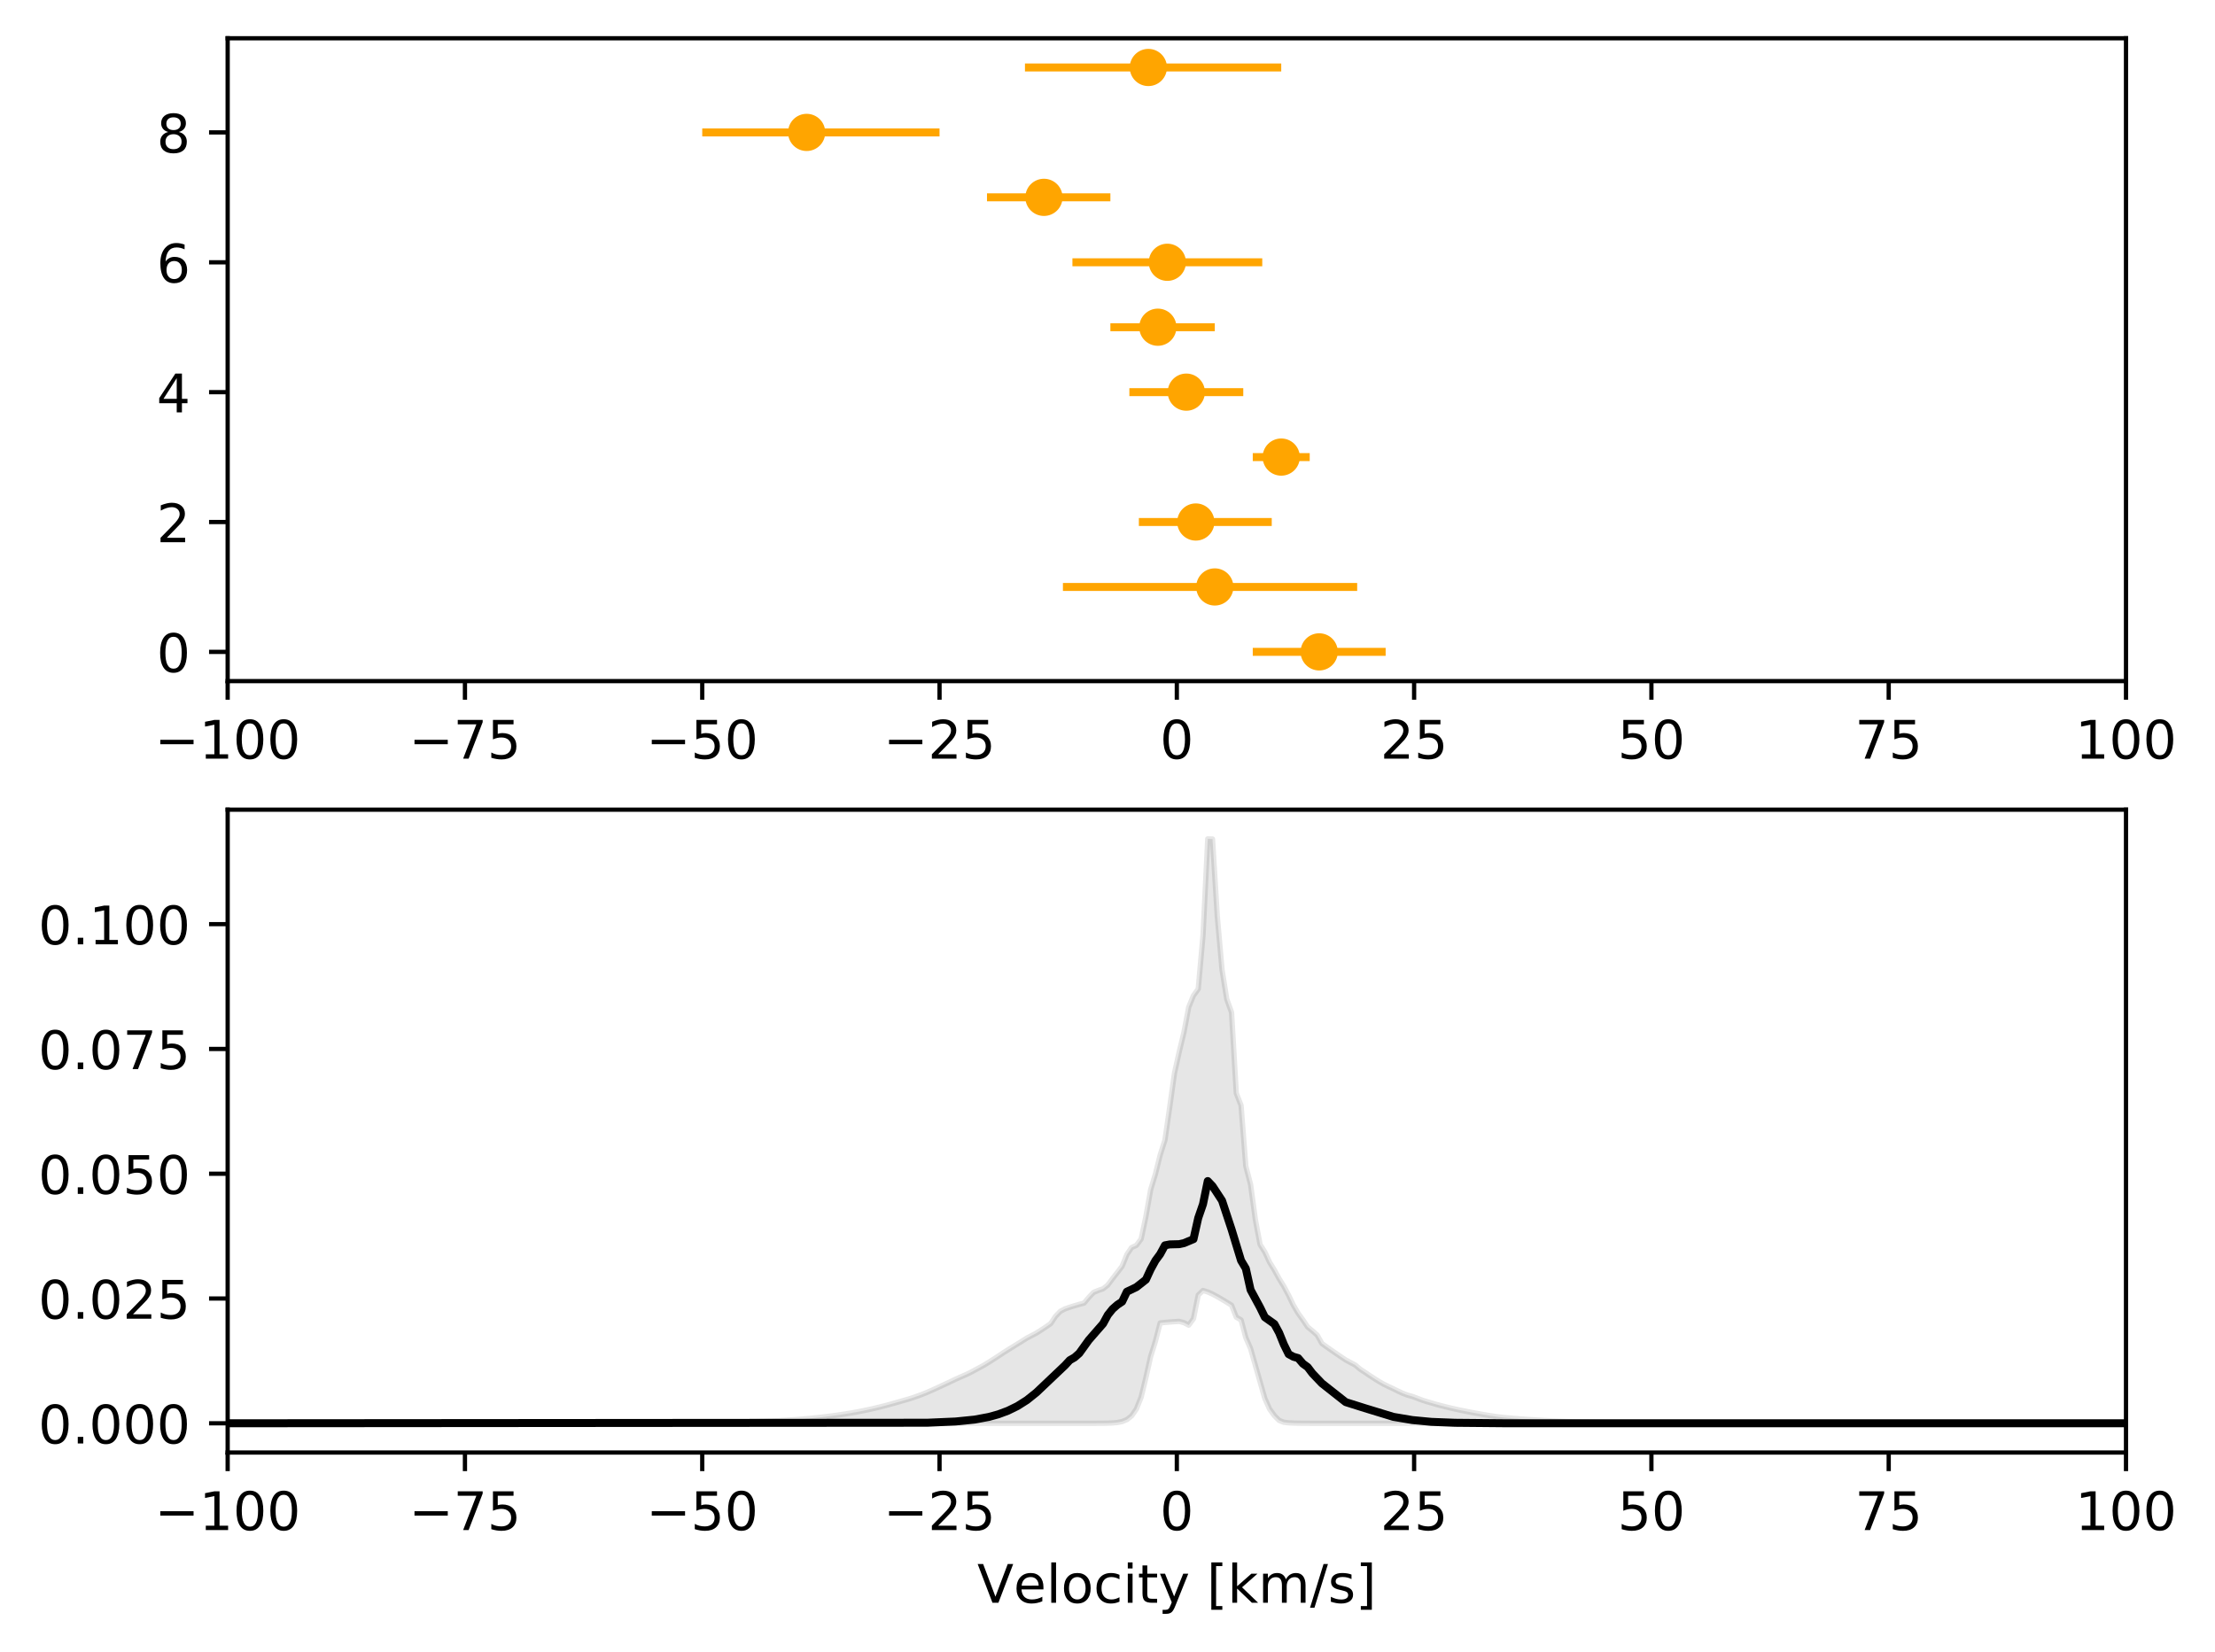 <?xml version="1.0" encoding="utf-8" standalone="no"?>
<!DOCTYPE svg PUBLIC "-//W3C//DTD SVG 1.1//EN"
  "http://www.w3.org/Graphics/SVG/1.1/DTD/svg11.dtd">
<!-- Created with matplotlib (https://matplotlib.org/) -->
<svg height="310.868pt" version="1.1" viewBox="0 0 416.692 310.868" width="416.692pt" xmlns="http://www.w3.org/2000/svg" xmlns:xlink="http://www.w3.org/1999/xlink">
 <defs>
  <style type="text/css">
*{stroke-linecap:butt;stroke-linejoin:round;}
  </style>
 </defs>
 <g id="figure_1">
  <g id="patch_1">
   <path d="M 0 310.868 
L 416.692 310.868 
L 416.692 0 
L 0 0 
z
" style="fill:#ffffff;"/>
  </g>
  <g id="axes_1">
   <g id="patch_2">
    <path d="M 42.828 128.16 
L 399.948 128.16 
L 399.948 7.2 
L 42.828 7.2 
z
" style="fill:#ffffff;"/>
   </g>
   <g id="matplotlib.axis_1">
    <g id="xtick_1">
     <g id="line2d_1">
      <defs>
       <path d="M 0 0 
L 0 3.5 
" id="m88f01e26ae" style="stroke:#000000;stroke-width:0.8;"/>
      </defs>
      <g>
       <use style="stroke:#000000;stroke-width:0.8;" x="42.828" xlink:href="#m88f01e26ae" y="128.16"/>
      </g>
     </g>
     <g id="text_1">
      <!-- −100 -->
      <defs>
       <path d="M 10.594 35.5 
L 73.188 35.5 
L 73.188 27.203 
L 10.594 27.203 
z
" id="DejaVuSans-8722"/>
       <path d="M 12.406 8.297 
L 28.516 8.297 
L 28.516 63.922 
L 10.984 60.406 
L 10.984 69.391 
L 28.422 72.906 
L 38.281 72.906 
L 38.281 8.297 
L 54.391 8.297 
L 54.391 0 
L 12.406 0 
z
" id="DejaVuSans-49"/>
       <path d="M 31.781 66.406 
Q 24.172 66.406 20.328 58.906 
Q 16.5 51.422 16.5 36.375 
Q 16.5 21.391 20.328 13.891 
Q 24.172 6.391 31.781 6.391 
Q 39.453 6.391 43.281 13.891 
Q 47.125 21.391 47.125 36.375 
Q 47.125 51.422 43.281 58.906 
Q 39.453 66.406 31.781 66.406 
z
M 31.781 74.219 
Q 44.047 74.219 50.516 64.516 
Q 56.984 54.828 56.984 36.375 
Q 56.984 17.969 50.516 8.266 
Q 44.047 -1.422 31.781 -1.422 
Q 19.531 -1.422 13.062 8.266 
Q 6.594 17.969 6.594 36.375 
Q 6.594 54.828 13.062 64.516 
Q 19.531 74.219 31.781 74.219 
z
" id="DejaVuSans-48"/>
      </defs>
      <g transform="translate(29.095 142.758)scale(0.1 -0.1)">
       <use xlink:href="#DejaVuSans-8722"/>
       <use x="83.789" xlink:href="#DejaVuSans-49"/>
       <use x="147.412" xlink:href="#DejaVuSans-48"/>
       <use x="211.035" xlink:href="#DejaVuSans-48"/>
      </g>
     </g>
    </g>
    <g id="xtick_2">
     <g id="line2d_2">
      <g>
       <use style="stroke:#000000;stroke-width:0.8;" x="87.468" xlink:href="#m88f01e26ae" y="128.16"/>
      </g>
     </g>
     <g id="text_2">
      <!-- −75 -->
      <defs>
       <path d="M 8.203 72.906 
L 55.078 72.906 
L 55.078 68.703 
L 28.609 0 
L 18.312 0 
L 43.219 64.594 
L 8.203 64.594 
z
" id="DejaVuSans-55"/>
       <path d="M 10.797 72.906 
L 49.516 72.906 
L 49.516 64.594 
L 19.828 64.594 
L 19.828 46.734 
Q 21.969 47.469 24.109 47.828 
Q 26.266 48.188 28.422 48.188 
Q 40.625 48.188 47.75 41.5 
Q 54.891 34.812 54.891 23.391 
Q 54.891 11.625 47.562 5.094 
Q 40.234 -1.422 26.906 -1.422 
Q 22.312 -1.422 17.547 -0.641 
Q 12.797 0.141 7.719 1.703 
L 7.719 11.625 
Q 12.109 9.234 16.797 8.062 
Q 21.484 6.891 26.703 6.891 
Q 35.156 6.891 40.078 11.328 
Q 45.016 15.766 45.016 23.391 
Q 45.016 31 40.078 35.438 
Q 35.156 39.891 26.703 39.891 
Q 22.75 39.891 18.812 39.016 
Q 14.891 38.141 10.797 36.281 
z
" id="DejaVuSans-53"/>
      </defs>
      <g transform="translate(76.916 142.758)scale(0.1 -0.1)">
       <use xlink:href="#DejaVuSans-8722"/>
       <use x="83.789" xlink:href="#DejaVuSans-55"/>
       <use x="147.412" xlink:href="#DejaVuSans-53"/>
      </g>
     </g>
    </g>
    <g id="xtick_3">
     <g id="line2d_3">
      <g>
       <use style="stroke:#000000;stroke-width:0.8;" x="132.108" xlink:href="#m88f01e26ae" y="128.16"/>
      </g>
     </g>
     <g id="text_3">
      <!-- −50 -->
      <g transform="translate(121.556 142.758)scale(0.1 -0.1)">
       <use xlink:href="#DejaVuSans-8722"/>
       <use x="83.789" xlink:href="#DejaVuSans-53"/>
       <use x="147.412" xlink:href="#DejaVuSans-48"/>
      </g>
     </g>
    </g>
    <g id="xtick_4">
     <g id="line2d_4">
      <g>
       <use style="stroke:#000000;stroke-width:0.8;" x="176.748" xlink:href="#m88f01e26ae" y="128.16"/>
      </g>
     </g>
     <g id="text_4">
      <!-- −25 -->
      <defs>
       <path d="M 19.188 8.297 
L 53.609 8.297 
L 53.609 0 
L 7.328 0 
L 7.328 8.297 
Q 12.938 14.109 22.625 23.891 
Q 32.328 33.688 34.812 36.531 
Q 39.547 41.844 41.422 45.531 
Q 43.312 49.219 43.312 52.781 
Q 43.312 58.594 39.234 62.25 
Q 35.156 65.922 28.609 65.922 
Q 23.969 65.922 18.812 64.312 
Q 13.672 62.703 7.812 59.422 
L 7.812 69.391 
Q 13.766 71.781 18.938 73 
Q 24.125 74.219 28.422 74.219 
Q 39.75 74.219 46.484 68.547 
Q 53.219 62.891 53.219 53.422 
Q 53.219 48.922 51.531 44.891 
Q 49.859 40.875 45.406 35.406 
Q 44.188 33.984 37.641 27.219 
Q 31.109 20.453 19.188 8.297 
z
" id="DejaVuSans-50"/>
      </defs>
      <g transform="translate(166.196 142.758)scale(0.1 -0.1)">
       <use xlink:href="#DejaVuSans-8722"/>
       <use x="83.789" xlink:href="#DejaVuSans-50"/>
       <use x="147.412" xlink:href="#DejaVuSans-53"/>
      </g>
     </g>
    </g>
    <g id="xtick_5">
     <g id="line2d_5">
      <g>
       <use style="stroke:#000000;stroke-width:0.8;" x="221.388" xlink:href="#m88f01e26ae" y="128.16"/>
      </g>
     </g>
     <g id="text_5">
      <!-- 0 -->
      <g transform="translate(218.207 142.758)scale(0.1 -0.1)">
       <use xlink:href="#DejaVuSans-48"/>
      </g>
     </g>
    </g>
    <g id="xtick_6">
     <g id="line2d_6">
      <g>
       <use style="stroke:#000000;stroke-width:0.8;" x="266.028" xlink:href="#m88f01e26ae" y="128.16"/>
      </g>
     </g>
     <g id="text_6">
      <!-- 25 -->
      <g transform="translate(259.666 142.758)scale(0.1 -0.1)">
       <use xlink:href="#DejaVuSans-50"/>
       <use x="63.623" xlink:href="#DejaVuSans-53"/>
      </g>
     </g>
    </g>
    <g id="xtick_7">
     <g id="line2d_7">
      <g>
       <use style="stroke:#000000;stroke-width:0.8;" x="310.668" xlink:href="#m88f01e26ae" y="128.16"/>
      </g>
     </g>
     <g id="text_7">
      <!-- 50 -->
      <g transform="translate(304.306 142.758)scale(0.1 -0.1)">
       <use xlink:href="#DejaVuSans-53"/>
       <use x="63.623" xlink:href="#DejaVuSans-48"/>
      </g>
     </g>
    </g>
    <g id="xtick_8">
     <g id="line2d_8">
      <g>
       <use style="stroke:#000000;stroke-width:0.8;" x="355.308" xlink:href="#m88f01e26ae" y="128.16"/>
      </g>
     </g>
     <g id="text_8">
      <!-- 75 -->
      <g transform="translate(348.946 142.758)scale(0.1 -0.1)">
       <use xlink:href="#DejaVuSans-55"/>
       <use x="63.623" xlink:href="#DejaVuSans-53"/>
      </g>
     </g>
    </g>
    <g id="xtick_9">
     <g id="line2d_9">
      <g>
       <use style="stroke:#000000;stroke-width:0.8;" x="399.948" xlink:href="#m88f01e26ae" y="128.16"/>
      </g>
     </g>
     <g id="text_9">
      <!-- 100 -->
      <g transform="translate(390.404 142.758)scale(0.1 -0.1)">
       <use xlink:href="#DejaVuSans-49"/>
       <use x="63.623" xlink:href="#DejaVuSans-48"/>
       <use x="127.246" xlink:href="#DejaVuSans-48"/>
      </g>
     </g>
    </g>
   </g>
   <g id="matplotlib.axis_2">
    <g id="ytick_1">
     <g id="line2d_10">
      <defs>
       <path d="M 0 0 
L -3.5 0 
" id="m77eccd08ba" style="stroke:#000000;stroke-width:0.8;"/>
      </defs>
      <g>
       <use style="stroke:#000000;stroke-width:0.8;" x="42.828" xlink:href="#m77eccd08ba" y="122.662"/>
      </g>
     </g>
     <g id="text_10">
      <!-- 0 -->
      <g transform="translate(29.466 126.461)scale(0.1 -0.1)">
       <use xlink:href="#DejaVuSans-48"/>
      </g>
     </g>
    </g>
    <g id="ytick_2">
     <g id="line2d_11">
      <g>
       <use style="stroke:#000000;stroke-width:0.8;" x="42.828" xlink:href="#m77eccd08ba" y="98.225"/>
      </g>
     </g>
     <g id="text_11">
      <!-- 2 -->
      <g transform="translate(29.466 102.025)scale(0.1 -0.1)">
       <use xlink:href="#DejaVuSans-50"/>
      </g>
     </g>
    </g>
    <g id="ytick_3">
     <g id="line2d_12">
      <g>
       <use style="stroke:#000000;stroke-width:0.8;" x="42.828" xlink:href="#m77eccd08ba" y="73.789"/>
      </g>
     </g>
     <g id="text_12">
      <!-- 4 -->
      <defs>
       <path d="M 37.797 64.312 
L 12.891 25.391 
L 37.797 25.391 
z
M 35.203 72.906 
L 47.609 72.906 
L 47.609 25.391 
L 58.016 25.391 
L 58.016 17.188 
L 47.609 17.188 
L 47.609 0 
L 37.797 0 
L 37.797 17.188 
L 4.891 17.188 
L 4.891 26.703 
z
" id="DejaVuSans-52"/>
      </defs>
      <g transform="translate(29.466 77.588)scale(0.1 -0.1)">
       <use xlink:href="#DejaVuSans-52"/>
      </g>
     </g>
    </g>
    <g id="ytick_4">
     <g id="line2d_13">
      <g>
       <use style="stroke:#000000;stroke-width:0.8;" x="42.828" xlink:href="#m77eccd08ba" y="49.353"/>
      </g>
     </g>
     <g id="text_13">
      <!-- 6 -->
      <defs>
       <path d="M 33.016 40.375 
Q 26.375 40.375 22.484 35.828 
Q 18.609 31.297 18.609 23.391 
Q 18.609 15.531 22.484 10.953 
Q 26.375 6.391 33.016 6.391 
Q 39.656 6.391 43.531 10.953 
Q 47.406 15.531 47.406 23.391 
Q 47.406 31.297 43.531 35.828 
Q 39.656 40.375 33.016 40.375 
z
M 52.594 71.297 
L 52.594 62.312 
Q 48.875 64.062 45.094 64.984 
Q 41.312 65.922 37.594 65.922 
Q 27.828 65.922 22.672 59.328 
Q 17.531 52.734 16.797 39.406 
Q 19.672 43.656 24.016 45.922 
Q 28.375 48.188 33.594 48.188 
Q 44.578 48.188 50.953 41.516 
Q 57.328 34.859 57.328 23.391 
Q 57.328 12.156 50.688 5.359 
Q 44.047 -1.422 33.016 -1.422 
Q 20.359 -1.422 13.672 8.266 
Q 6.984 17.969 6.984 36.375 
Q 6.984 53.656 15.188 63.938 
Q 23.391 74.219 37.203 74.219 
Q 40.922 74.219 44.703 73.484 
Q 48.484 72.75 52.594 71.297 
z
" id="DejaVuSans-54"/>
      </defs>
      <g transform="translate(29.466 53.152)scale(0.1 -0.1)">
       <use xlink:href="#DejaVuSans-54"/>
      </g>
     </g>
    </g>
    <g id="ytick_5">
     <g id="line2d_14">
      <g>
       <use style="stroke:#000000;stroke-width:0.8;" x="42.828" xlink:href="#m77eccd08ba" y="24.916"/>
      </g>
     </g>
     <g id="text_14">
      <!-- 8 -->
      <defs>
       <path d="M 31.781 34.625 
Q 24.75 34.625 20.719 30.859 
Q 16.703 27.094 16.703 20.516 
Q 16.703 13.922 20.719 10.156 
Q 24.75 6.391 31.781 6.391 
Q 38.812 6.391 42.859 10.172 
Q 46.922 13.969 46.922 20.516 
Q 46.922 27.094 42.891 30.859 
Q 38.875 34.625 31.781 34.625 
z
M 21.922 38.812 
Q 15.578 40.375 12.031 44.719 
Q 8.5 49.078 8.5 55.328 
Q 8.5 64.062 14.719 69.141 
Q 20.953 74.219 31.781 74.219 
Q 42.672 74.219 48.875 69.141 
Q 55.078 64.062 55.078 55.328 
Q 55.078 49.078 51.531 44.719 
Q 48 40.375 41.703 38.812 
Q 48.828 37.156 52.797 32.312 
Q 56.781 27.484 56.781 20.516 
Q 56.781 9.906 50.312 4.234 
Q 43.844 -1.422 31.781 -1.422 
Q 19.734 -1.422 13.25 4.234 
Q 6.781 9.906 6.781 20.516 
Q 6.781 27.484 10.781 32.312 
Q 14.797 37.156 21.922 38.812 
z
M 18.312 54.391 
Q 18.312 48.734 21.844 45.562 
Q 25.391 42.391 31.781 42.391 
Q 38.141 42.391 41.719 45.562 
Q 45.312 48.734 45.312 54.391 
Q 45.312 60.062 41.719 63.234 
Q 38.141 66.406 31.781 66.406 
Q 25.391 66.406 21.844 63.234 
Q 18.312 60.062 18.312 54.391 
z
" id="DejaVuSans-56"/>
      </defs>
      <g transform="translate(29.466 28.716)scale(0.1 -0.1)">
       <use xlink:href="#DejaVuSans-56"/>
      </g>
     </g>
    </g>
   </g>
   <g id="LineCollection_1">
    <path clip-path="url(#p13c0fa393e)" d="M 235.673 122.662 
L 260.671 122.662 
" style="fill:none;stroke:#ffa500;stroke-width:1.5;"/>
    <path clip-path="url(#p13c0fa393e)" d="M 199.961 110.444 
L 255.315 110.444 
" style="fill:none;stroke:#ffa500;stroke-width:1.5;"/>
    <path clip-path="url(#p13c0fa393e)" d="M 214.246 98.225 
L 239.244 98.225 
" style="fill:none;stroke:#ffa500;stroke-width:1.5;"/>
    <path clip-path="url(#p13c0fa393e)" d="M 235.673 86.007 
L 246.387 86.007 
" style="fill:none;stroke:#ffa500;stroke-width:1.5;"/>
    <path clip-path="url(#p13c0fa393e)" d="M 212.46 73.789 
L 233.887 73.789 
" style="fill:none;stroke:#ffa500;stroke-width:1.5;"/>
    <path clip-path="url(#p13c0fa393e)" d="M 208.889 61.571 
L 228.531 61.571 
" style="fill:none;stroke:#ffa500;stroke-width:1.5;"/>
    <path clip-path="url(#p13c0fa393e)" d="M 201.747 49.353 
L 237.459 49.353 
" style="fill:none;stroke:#ffa500;stroke-width:1.5;"/>
    <path clip-path="url(#p13c0fa393e)" d="M 185.676 37.135 
L 208.889 37.135 
" style="fill:none;stroke:#ffa500;stroke-width:1.5;"/>
    <path clip-path="url(#p13c0fa393e)" d="M 132.108 24.916 
L 176.748 24.916 
" style="fill:none;stroke:#ffa500;stroke-width:1.5;"/>
    <path clip-path="url(#p13c0fa393e)" d="M 192.819 12.698 
L 241.03 12.698 
" style="fill:none;stroke:#ffa500;stroke-width:1.5;"/>
   </g>
   <g id="line2d_15">
    <defs>
     <path d="M 0 3 
C 0.796 3 1.559 2.684 2.121 2.121 
C 2.684 1.559 3 0.796 3 0 
C 3 -0.796 2.684 -1.559 2.121 -2.121 
C 1.559 -2.684 0.796 -3 0 -3 
C -0.796 -3 -1.559 -2.684 -2.121 -2.121 
C -2.684 -1.559 -3 -0.796 -3 0 
C -3 0.796 -2.684 1.559 -2.121 2.121 
C -1.559 2.684 -0.796 3 0 3 
z
" id="m081a1fe624" style="stroke:#ffa500;"/>
    </defs>
    <g clip-path="url(#p13c0fa393e)">
     <use style="fill:#ffa500;stroke:#ffa500;" x="248.172" xlink:href="#m081a1fe624" y="122.662"/>
     <use style="fill:#ffa500;stroke:#ffa500;" x="228.531" xlink:href="#m081a1fe624" y="110.444"/>
     <use style="fill:#ffa500;stroke:#ffa500;" x="224.959" xlink:href="#m081a1fe624" y="98.225"/>
     <use style="fill:#ffa500;stroke:#ffa500;" x="241.03" xlink:href="#m081a1fe624" y="86.007"/>
     <use style="fill:#ffa500;stroke:#ffa500;" x="223.174" xlink:href="#m081a1fe624" y="73.789"/>
     <use style="fill:#ffa500;stroke:#ffa500;" x="217.817" xlink:href="#m081a1fe624" y="61.571"/>
     <use style="fill:#ffa500;stroke:#ffa500;" x="219.603" xlink:href="#m081a1fe624" y="49.353"/>
     <use style="fill:#ffa500;stroke:#ffa500;" x="196.39" xlink:href="#m081a1fe624" y="37.135"/>
     <use style="fill:#ffa500;stroke:#ffa500;" x="151.75" xlink:href="#m081a1fe624" y="24.916"/>
     <use style="fill:#ffa500;stroke:#ffa500;" x="216.031" xlink:href="#m081a1fe624" y="12.698"/>
    </g>
   </g>
   <g id="patch_3">
    <path d="M 42.828 128.16 
L 42.828 7.2 
" style="fill:none;stroke:#000000;stroke-linecap:square;stroke-linejoin:miter;stroke-width:0.8;"/>
   </g>
   <g id="patch_4">
    <path d="M 399.948 128.16 
L 399.948 7.2 
" style="fill:none;stroke:#000000;stroke-linecap:square;stroke-linejoin:miter;stroke-width:0.8;"/>
   </g>
   <g id="patch_5">
    <path d="M 42.828 128.16 
L 399.948 128.16 
" style="fill:none;stroke:#000000;stroke-linecap:square;stroke-linejoin:miter;stroke-width:0.8;"/>
   </g>
   <g id="patch_6">
    <path d="M 42.828 7.2 
L 399.948 7.2 
" style="fill:none;stroke:#000000;stroke-linecap:square;stroke-linejoin:miter;stroke-width:0.8;"/>
   </g>
  </g>
  <g id="axes_2">
   <g id="patch_7">
    <path d="M 42.828 273.312 
L 399.948 273.312 
L 399.948 152.352 
L 42.828 152.352 
z
" style="fill:#ffffff;"/>
   </g>
   <g id="PolyCollection_1">
    <defs>
     <path d="M 42.828 -43.054 
L 42.828 -43.054 
L 43.723 -43.054 
L 44.618 -43.054 
L 45.513 -43.054 
L 46.408 -43.054 
L 47.303 -43.054 
L 48.198 -43.054 
L 49.093 -43.054 
L 49.988 -43.054 
L 50.883 -43.054 
L 51.779 -43.054 
L 52.674 -43.054 
L 53.569 -43.054 
L 54.464 -43.054 
L 55.359 -43.054 
L 56.254 -43.054 
L 57.149 -43.054 
L 58.044 -43.054 
L 58.939 -43.054 
L 59.834 -43.054 
L 60.729 -43.054 
L 61.624 -43.054 
L 62.519 -43.054 
L 63.414 -43.054 
L 64.309 -43.054 
L 65.204 -43.054 
L 66.099 -43.054 
L 66.994 -43.054 
L 67.889 -43.054 
L 68.784 -43.054 
L 69.679 -43.054 
L 70.574 -43.054 
L 71.469 -43.054 
L 72.364 -43.054 
L 73.259 -43.054 
L 74.154 -43.054 
L 75.049 -43.054 
L 75.945 -43.054 
L 76.84 -43.054 
L 77.735 -43.054 
L 78.63 -43.054 
L 79.525 -43.054 
L 80.42 -43.054 
L 81.315 -43.054 
L 82.21 -43.054 
L 83.105 -43.054 
L 84 -43.054 
L 84.895 -43.054 
L 85.79 -43.054 
L 86.685 -43.054 
L 87.58 -43.054 
L 88.475 -43.054 
L 89.37 -43.054 
L 90.265 -43.054 
L 91.16 -43.054 
L 92.055 -43.054 
L 92.95 -43.054 
L 93.845 -43.054 
L 94.74 -43.054 
L 95.635 -43.054 
L 96.53 -43.054 
L 97.425 -43.054 
L 98.32 -43.054 
L 99.215 -43.054 
L 100.111 -43.054 
L 101.006 -43.054 
L 101.901 -43.054 
L 102.796 -43.054 
L 103.691 -43.054 
L 104.586 -43.054 
L 105.481 -43.054 
L 106.376 -43.054 
L 107.271 -43.054 
L 108.166 -43.054 
L 109.061 -43.054 
L 109.956 -43.054 
L 110.851 -43.054 
L 111.746 -43.054 
L 112.641 -43.054 
L 113.536 -43.054 
L 114.431 -43.054 
L 115.326 -43.054 
L 116.221 -43.054 
L 117.116 -43.054 
L 118.011 -43.054 
L 118.906 -43.054 
L 119.801 -43.054 
L 120.696 -43.054 
L 121.591 -43.054 
L 122.486 -43.054 
L 123.382 -43.054 
L 124.277 -43.054 
L 125.172 -43.054 
L 126.067 -43.054 
L 126.962 -43.054 
L 127.857 -43.054 
L 128.752 -43.054 
L 129.647 -43.054 
L 130.542 -43.054 
L 131.437 -43.054 
L 132.332 -43.054 
L 133.227 -43.054 
L 134.122 -43.054 
L 135.017 -43.054 
L 135.912 -43.054 
L 136.807 -43.054 
L 137.702 -43.054 
L 138.597 -43.054 
L 139.492 -43.054 
L 140.387 -43.054 
L 141.282 -43.054 
L 142.177 -43.054 
L 143.072 -43.054 
L 143.967 -43.054 
L 144.862 -43.054 
L 145.757 -43.054 
L 146.652 -43.054 
L 147.548 -43.054 
L 148.443 -43.054 
L 149.338 -43.054 
L 150.233 -43.054 
L 151.128 -43.054 
L 152.023 -43.054 
L 152.918 -43.054 
L 153.813 -43.054 
L 154.708 -43.054 
L 155.603 -43.054 
L 156.498 -43.054 
L 157.393 -43.054 
L 158.288 -43.054 
L 159.183 -43.054 
L 160.078 -43.054 
L 160.973 -43.054 
L 161.868 -43.054 
L 162.763 -43.054 
L 163.658 -43.054 
L 164.553 -43.054 
L 165.448 -43.054 
L 166.343 -43.054 
L 167.238 -43.054 
L 168.133 -43.054 
L 169.028 -43.054 
L 169.923 -43.054 
L 170.819 -43.054 
L 171.714 -43.054 
L 172.609 -43.054 
L 173.504 -43.054 
L 174.399 -43.054 
L 175.294 -43.054 
L 176.189 -43.054 
L 177.084 -43.054 
L 177.979 -43.054 
L 178.874 -43.054 
L 179.769 -43.054 
L 180.664 -43.054 
L 181.559 -43.054 
L 182.454 -43.054 
L 183.349 -43.054 
L 184.244 -43.054 
L 185.139 -43.054 
L 186.034 -43.054 
L 186.929 -43.054 
L 187.824 -43.054 
L 188.719 -43.054 
L 189.614 -43.054 
L 190.509 -43.054 
L 191.404 -43.054 
L 192.299 -43.054 
L 193.194 -43.054 
L 194.089 -43.054 
L 194.985 -43.054 
L 195.88 -43.054 
L 196.775 -43.054 
L 197.67 -43.054 
L 198.565 -43.054 
L 199.46 -43.054 
L 200.355 -43.054 
L 201.25 -43.054 
L 202.145 -43.054 
L 203.04 -43.054 
L 203.935 -43.055 
L 204.83 -43.055 
L 205.725 -43.056 
L 206.62 -43.058 
L 207.515 -43.064 
L 208.41 -43.08 
L 209.305 -43.117 
L 210.2 -43.201 
L 211.095 -43.38 
L 211.99 -43.744 
L 212.885 -44.448 
L 213.78 -45.736 
L 214.675 -47.971 
L 215.57 -51.643 
L 216.465 -55.63 
L 217.36 -58.482 
L 218.255 -61.94 
L 219.151 -62.03 
L 220.046 -62.108 
L 220.941 -62.173 
L 221.836 -62.226 
L 222.731 -61.987 
L 223.626 -61.52 
L 224.521 -62.744 
L 225.416 -67.178 
L 226.311 -68.046 
L 227.206 -67.764 
L 228.101 -67.368 
L 228.996 -66.888 
L 229.891 -66.368 
L 230.786 -65.829 
L 231.681 -65.272 
L 232.576 -63.01 
L 233.471 -62.505 
L 234.366 -59.169 
L 235.261 -57.121 
L 236.156 -53.973 
L 237.051 -50.845 
L 237.946 -47.716 
L 238.841 -45.734 
L 239.736 -44.492 
L 240.631 -43.597 
L 241.526 -43.241 
L 242.422 -43.14 
L 243.317 -43.094 
L 244.212 -43.073 
L 245.107 -43.063 
L 246.002 -43.058 
L 246.897 -43.056 
L 247.792 -43.055 
L 248.687 -43.055 
L 249.582 -43.055 
L 250.477 -43.054 
L 251.372 -43.054 
L 252.267 -43.054 
L 253.162 -43.054 
L 254.057 -43.054 
L 254.952 -43.054 
L 255.847 -43.054 
L 256.742 -43.054 
L 257.637 -43.054 
L 258.532 -43.054 
L 259.427 -43.054 
L 260.322 -43.054 
L 261.217 -43.054 
L 262.112 -43.054 
L 263.007 -43.054 
L 263.902 -43.054 
L 264.797 -43.054 
L 265.692 -43.054 
L 266.588 -43.054 
L 267.483 -43.054 
L 268.378 -43.054 
L 269.273 -43.054 
L 270.168 -43.054 
L 271.063 -43.054 
L 271.958 -43.054 
L 272.853 -43.054 
L 273.748 -43.054 
L 274.643 -43.054 
L 275.538 -43.054 
L 276.433 -43.054 
L 277.328 -43.054 
L 278.223 -43.054 
L 279.118 -43.054 
L 280.013 -43.054 
L 280.908 -43.054 
L 281.803 -43.054 
L 282.698 -43.054 
L 283.593 -43.054 
L 284.488 -43.054 
L 285.383 -43.054 
L 286.278 -43.054 
L 287.173 -43.054 
L 288.068 -43.054 
L 288.963 -43.054 
L 289.859 -43.054 
L 290.754 -43.054 
L 291.649 -43.054 
L 292.544 -43.054 
L 293.439 -43.054 
L 294.334 -43.054 
L 295.229 -43.054 
L 296.124 -43.054 
L 297.019 -43.054 
L 297.914 -43.054 
L 298.809 -43.054 
L 299.704 -43.054 
L 300.599 -43.054 
L 301.494 -43.054 
L 302.389 -43.054 
L 303.284 -43.054 
L 304.179 -43.054 
L 305.074 -43.054 
L 305.969 -43.054 
L 306.864 -43.054 
L 307.759 -43.054 
L 308.654 -43.054 
L 309.549 -43.054 
L 310.444 -43.054 
L 311.339 -43.054 
L 312.234 -43.054 
L 313.129 -43.054 
L 314.025 -43.054 
L 314.92 -43.054 
L 315.815 -43.054 
L 316.71 -43.054 
L 317.605 -43.054 
L 318.5 -43.054 
L 319.395 -43.054 
L 320.29 -43.054 
L 321.185 -43.054 
L 322.08 -43.054 
L 322.975 -43.054 
L 323.87 -43.054 
L 324.765 -43.054 
L 325.66 -43.054 
L 326.555 -43.054 
L 327.45 -43.054 
L 328.345 -43.054 
L 329.24 -43.054 
L 330.135 -43.054 
L 331.03 -43.054 
L 331.925 -43.054 
L 332.82 -43.054 
L 333.715 -43.054 
L 334.61 -43.054 
L 335.505 -43.054 
L 336.4 -43.054 
L 337.295 -43.054 
L 338.191 -43.054 
L 339.086 -43.054 
L 339.981 -43.054 
L 340.876 -43.054 
L 341.771 -43.054 
L 342.666 -43.054 
L 343.561 -43.054 
L 344.456 -43.054 
L 345.351 -43.054 
L 346.246 -43.054 
L 347.141 -43.054 
L 348.036 -43.054 
L 348.931 -43.054 
L 349.826 -43.054 
L 350.721 -43.054 
L 351.616 -43.054 
L 352.511 -43.054 
L 353.406 -43.054 
L 354.301 -43.054 
L 355.196 -43.054 
L 356.091 -43.054 
L 356.986 -43.054 
L 357.881 -43.054 
L 358.776 -43.054 
L 359.671 -43.054 
L 360.566 -43.054 
L 361.462 -43.054 
L 362.357 -43.054 
L 363.252 -43.054 
L 364.147 -43.054 
L 365.042 -43.054 
L 365.937 -43.054 
L 366.832 -43.054 
L 367.727 -43.054 
L 368.622 -43.054 
L 369.517 -43.054 
L 370.412 -43.054 
L 371.307 -43.054 
L 372.202 -43.054 
L 373.097 -43.054 
L 373.992 -43.054 
L 374.887 -43.054 
L 375.782 -43.054 
L 376.677 -43.054 
L 377.572 -43.054 
L 378.467 -43.054 
L 379.362 -43.054 
L 380.257 -43.054 
L 381.152 -43.054 
L 382.047 -43.054 
L 382.942 -43.054 
L 383.837 -43.054 
L 384.732 -43.054 
L 385.628 -43.054 
L 386.523 -43.054 
L 387.418 -43.054 
L 388.313 -43.054 
L 389.208 -43.054 
L 390.103 -43.054 
L 390.998 -43.054 
L 391.893 -43.054 
L 392.788 -43.054 
L 393.683 -43.054 
L 394.578 -43.054 
L 395.473 -43.054 
L 396.368 -43.054 
L 397.263 -43.054 
L 398.158 -43.054 
L 399.053 -43.054 
L 399.948 -43.054 
L 399.948 -43.054 
L 399.948 -43.054 
L 399.053 -43.054 
L 398.158 -43.054 
L 397.263 -43.054 
L 396.368 -43.054 
L 395.473 -43.054 
L 394.578 -43.054 
L 393.683 -43.054 
L 392.788 -43.054 
L 391.893 -43.054 
L 390.998 -43.054 
L 390.103 -43.054 
L 389.208 -43.054 
L 388.313 -43.054 
L 387.418 -43.054 
L 386.523 -43.054 
L 385.628 -43.054 
L 384.732 -43.054 
L 383.837 -43.054 
L 382.942 -43.054 
L 382.047 -43.054 
L 381.152 -43.054 
L 380.257 -43.054 
L 379.362 -43.054 
L 378.467 -43.054 
L 377.572 -43.054 
L 376.677 -43.054 
L 375.782 -43.054 
L 374.887 -43.054 
L 373.992 -43.054 
L 373.097 -43.054 
L 372.202 -43.054 
L 371.307 -43.054 
L 370.412 -43.054 
L 369.517 -43.054 
L 368.622 -43.054 
L 367.727 -43.054 
L 366.832 -43.054 
L 365.937 -43.054 
L 365.042 -43.054 
L 364.147 -43.054 
L 363.252 -43.054 
L 362.357 -43.054 
L 361.462 -43.054 
L 360.566 -43.054 
L 359.671 -43.054 
L 358.776 -43.054 
L 357.881 -43.054 
L 356.986 -43.054 
L 356.091 -43.054 
L 355.196 -43.054 
L 354.301 -43.054 
L 353.406 -43.054 
L 352.511 -43.054 
L 351.616 -43.054 
L 350.721 -43.054 
L 349.826 -43.054 
L 348.931 -43.054 
L 348.036 -43.054 
L 347.141 -43.055 
L 346.246 -43.055 
L 345.351 -43.055 
L 344.456 -43.055 
L 343.561 -43.055 
L 342.666 -43.055 
L 341.771 -43.055 
L 340.876 -43.055 
L 339.981 -43.055 
L 339.086 -43.055 
L 338.191 -43.055 
L 337.295 -43.055 
L 336.4 -43.055 
L 335.505 -43.055 
L 334.61 -43.055 
L 333.715 -43.055 
L 332.82 -43.056 
L 331.925 -43.056 
L 331.03 -43.056 
L 330.135 -43.056 
L 329.24 -43.056 
L 328.345 -43.057 
L 327.45 -43.057 
L 326.555 -43.058 
L 325.66 -43.058 
L 324.765 -43.059 
L 323.87 -43.06 
L 322.975 -43.06 
L 322.08 -43.061 
L 321.185 -43.062 
L 320.29 -43.064 
L 319.395 -43.065 
L 318.5 -43.067 
L 317.605 -43.068 
L 316.71 -43.07 
L 315.815 -43.073 
L 314.92 -43.076 
L 314.025 -43.079 
L 313.129 -43.082 
L 312.234 -43.086 
L 311.339 -43.09 
L 310.444 -43.095 
L 309.549 -43.101 
L 308.654 -43.107 
L 307.759 -43.115 
L 306.864 -43.123 
L 305.969 -43.131 
L 305.074 -43.142 
L 304.179 -43.153 
L 303.284 -43.165 
L 302.389 -43.179 
L 301.494 -43.195 
L 300.599 -43.212 
L 299.704 -43.231 
L 298.809 -43.252 
L 297.914 -43.276 
L 297.019 -43.302 
L 296.124 -43.33 
L 295.229 -43.362 
L 294.334 -43.396 
L 293.439 -43.434 
L 292.544 -43.476 
L 291.649 -43.522 
L 290.754 -43.571 
L 289.859 -43.624 
L 288.963 -43.679 
L 288.068 -43.735 
L 287.173 -43.794 
L 286.278 -43.858 
L 285.383 -43.927 
L 284.488 -44.001 
L 283.593 -44.08 
L 282.698 -44.164 
L 281.803 -44.267 
L 280.908 -44.395 
L 280.013 -44.534 
L 279.118 -44.685 
L 278.223 -44.848 
L 277.328 -45.009 
L 276.433 -45.177 
L 275.538 -45.355 
L 274.643 -45.537 
L 273.748 -45.73 
L 272.853 -45.934 
L 271.958 -46.151 
L 271.063 -46.38 
L 270.168 -46.621 
L 269.273 -46.875 
L 268.378 -47.143 
L 267.483 -47.424 
L 266.588 -47.773 
L 265.692 -48.108 
L 264.797 -48.348 
L 263.902 -48.685 
L 263.007 -49.104 
L 262.112 -49.543 
L 261.217 -49.963 
L 260.322 -50.4 
L 259.427 -50.913 
L 258.532 -51.474 
L 257.637 -52.059 
L 256.742 -52.669 
L 255.847 -53.248 
L 254.952 -54.015 
L 254.057 -54.484 
L 253.162 -54.963 
L 252.267 -55.562 
L 251.372 -56.172 
L 250.477 -56.792 
L 249.582 -57.421 
L 248.687 -58.058 
L 247.792 -59.643 
L 246.897 -60.441 
L 246.002 -61.174 
L 245.107 -62.503 
L 244.212 -63.747 
L 243.317 -65.261 
L 242.422 -67.123 
L 241.526 -68.812 
L 240.631 -70.257 
L 239.736 -71.887 
L 238.841 -73.35 
L 237.946 -75.277 
L 237.051 -76.679 
L 236.156 -81.421 
L 235.261 -88.001 
L 234.366 -91.433 
L 233.471 -102.866 
L 232.576 -105.168 
L 231.681 -120.374 
L 230.786 -122.845 
L 229.891 -128.431 
L 228.996 -138.513 
L 228.101 -152.987 
L 227.206 -153.018 
L 226.311 -134.844 
L 225.416 -124.778 
L 224.521 -123.536 
L 223.626 -121.366 
L 222.731 -116.639 
L 221.836 -112.928 
L 220.941 -108.905 
L 220.046 -102.516 
L 219.151 -96.337 
L 218.255 -93.529 
L 217.36 -89.952 
L 216.465 -86.998 
L 215.57 -81.954 
L 214.675 -77.733 
L 213.78 -76.525 
L 212.885 -76.123 
L 211.99 -74.803 
L 211.095 -72.597 
L 210.2 -71.43 
L 209.305 -70.283 
L 208.41 -69.075 
L 207.515 -68.357 
L 206.62 -68.045 
L 205.725 -67.685 
L 204.83 -66.733 
L 203.935 -65.666 
L 203.04 -65.429 
L 202.145 -65.172 
L 201.25 -64.896 
L 200.355 -64.582 
L 199.46 -64.113 
L 198.565 -63.169 
L 197.67 -61.82 
L 196.775 -61.193 
L 195.88 -60.604 
L 194.985 -60.033 
L 194.089 -59.567 
L 193.194 -59.093 
L 192.299 -58.534 
L 191.404 -57.976 
L 190.509 -57.42 
L 189.614 -56.868 
L 188.719 -56.296 
L 187.824 -55.704 
L 186.929 -55.123 
L 186.034 -54.553 
L 185.139 -54.009 
L 184.244 -53.515 
L 183.349 -53.03 
L 182.454 -52.554 
L 181.559 -52.133 
L 180.664 -51.748 
L 179.769 -51.346 
L 178.874 -50.914 
L 177.979 -50.496 
L 177.084 -50.08 
L 176.189 -49.663 
L 175.294 -49.262 
L 174.399 -48.865 
L 173.504 -48.505 
L 172.609 -48.177 
L 171.714 -47.862 
L 170.819 -47.58 
L 169.923 -47.325 
L 169.028 -47.066 
L 168.133 -46.817 
L 167.238 -46.565 
L 166.343 -46.326 
L 165.448 -46.099 
L 164.553 -45.885 
L 163.658 -45.682 
L 162.763 -45.492 
L 161.868 -45.312 
L 160.973 -45.143 
L 160.078 -44.984 
L 159.183 -44.835 
L 158.288 -44.696 
L 157.393 -44.566 
L 156.498 -44.444 
L 155.603 -44.33 
L 154.708 -44.222 
L 153.813 -44.121 
L 152.918 -44.028 
L 152.023 -43.942 
L 151.128 -43.863 
L 150.233 -43.789 
L 149.338 -43.722 
L 148.443 -43.66 
L 147.548 -43.603 
L 146.652 -43.552 
L 145.757 -43.505 
L 144.862 -43.462 
L 143.967 -43.423 
L 143.072 -43.387 
L 142.177 -43.354 
L 141.282 -43.325 
L 140.387 -43.297 
L 139.492 -43.273 
L 138.597 -43.25 
L 137.702 -43.23 
L 136.807 -43.212 
L 135.912 -43.195 
L 135.017 -43.18 
L 134.122 -43.166 
L 133.227 -43.154 
L 132.332 -43.143 
L 131.437 -43.133 
L 130.542 -43.124 
L 129.647 -43.116 
L 128.752 -43.109 
L 127.857 -43.103 
L 126.962 -43.097 
L 126.067 -43.092 
L 125.172 -43.088 
L 124.277 -43.084 
L 123.382 -43.08 
L 122.486 -43.077 
L 121.591 -43.074 
L 120.696 -43.072 
L 119.801 -43.07 
L 118.906 -43.068 
L 118.011 -43.066 
L 117.116 -43.065 
L 116.221 -43.063 
L 115.326 -43.062 
L 114.431 -43.061 
L 113.536 -43.06 
L 112.641 -43.059 
L 111.746 -43.059 
L 110.851 -43.058 
L 109.956 -43.058 
L 109.061 -43.057 
L 108.166 -43.057 
L 107.271 -43.056 
L 106.376 -43.056 
L 105.481 -43.056 
L 104.586 -43.056 
L 103.691 -43.056 
L 102.796 -43.055 
L 101.901 -43.055 
L 101.006 -43.055 
L 100.111 -43.055 
L 99.215 -43.055 
L 98.32 -43.055 
L 97.425 -43.055 
L 96.53 -43.055 
L 95.635 -43.055 
L 94.74 -43.055 
L 93.845 -43.055 
L 92.95 -43.055 
L 92.055 -43.055 
L 91.16 -43.055 
L 90.265 -43.055 
L 89.37 -43.055 
L 88.475 -43.054 
L 87.58 -43.054 
L 86.685 -43.054 
L 85.79 -43.054 
L 84.895 -43.054 
L 84 -43.054 
L 83.105 -43.054 
L 82.21 -43.054 
L 81.315 -43.054 
L 80.42 -43.054 
L 79.525 -43.054 
L 78.63 -43.054 
L 77.735 -43.054 
L 76.84 -43.054 
L 75.945 -43.054 
L 75.049 -43.054 
L 74.154 -43.054 
L 73.259 -43.054 
L 72.364 -43.054 
L 71.469 -43.054 
L 70.574 -43.054 
L 69.679 -43.054 
L 68.784 -43.054 
L 67.889 -43.054 
L 66.994 -43.054 
L 66.099 -43.054 
L 65.204 -43.054 
L 64.309 -43.054 
L 63.414 -43.054 
L 62.519 -43.054 
L 61.624 -43.054 
L 60.729 -43.054 
L 59.834 -43.054 
L 58.939 -43.054 
L 58.044 -43.054 
L 57.149 -43.054 
L 56.254 -43.054 
L 55.359 -43.054 
L 54.464 -43.054 
L 53.569 -43.054 
L 52.674 -43.054 
L 51.779 -43.054 
L 50.883 -43.054 
L 49.988 -43.054 
L 49.093 -43.054 
L 48.198 -43.054 
L 47.303 -43.054 
L 46.408 -43.054 
L 45.513 -43.054 
L 44.618 -43.054 
L 43.723 -43.054 
L 42.828 -43.054 
z
" id="m7266349bf8" style="stroke:#000000;stroke-opacity:0.1;"/>
    </defs>
    <g clip-path="url(#pe228d9a00b)">
     <use style="fill-opacity:0.1;stroke:#000000;stroke-opacity:0.1;" x="0" xlink:href="#m7266349bf8" y="310.868"/>
    </g>
   </g>
   <g id="matplotlib.axis_3">
    <g id="xtick_10">
     <g id="line2d_16">
      <g>
       <use style="stroke:#000000;stroke-width:0.8;" x="42.828" xlink:href="#m88f01e26ae" y="273.312"/>
      </g>
     </g>
     <g id="text_15">
      <!-- −100 -->
      <g transform="translate(29.095 287.91)scale(0.1 -0.1)">
       <use xlink:href="#DejaVuSans-8722"/>
       <use x="83.789" xlink:href="#DejaVuSans-49"/>
       <use x="147.412" xlink:href="#DejaVuSans-48"/>
       <use x="211.035" xlink:href="#DejaVuSans-48"/>
      </g>
     </g>
    </g>
    <g id="xtick_11">
     <g id="line2d_17">
      <g>
       <use style="stroke:#000000;stroke-width:0.8;" x="87.468" xlink:href="#m88f01e26ae" y="273.312"/>
      </g>
     </g>
     <g id="text_16">
      <!-- −75 -->
      <g transform="translate(76.916 287.91)scale(0.1 -0.1)">
       <use xlink:href="#DejaVuSans-8722"/>
       <use x="83.789" xlink:href="#DejaVuSans-55"/>
       <use x="147.412" xlink:href="#DejaVuSans-53"/>
      </g>
     </g>
    </g>
    <g id="xtick_12">
     <g id="line2d_18">
      <g>
       <use style="stroke:#000000;stroke-width:0.8;" x="132.108" xlink:href="#m88f01e26ae" y="273.312"/>
      </g>
     </g>
     <g id="text_17">
      <!-- −50 -->
      <g transform="translate(121.556 287.91)scale(0.1 -0.1)">
       <use xlink:href="#DejaVuSans-8722"/>
       <use x="83.789" xlink:href="#DejaVuSans-53"/>
       <use x="147.412" xlink:href="#DejaVuSans-48"/>
      </g>
     </g>
    </g>
    <g id="xtick_13">
     <g id="line2d_19">
      <g>
       <use style="stroke:#000000;stroke-width:0.8;" x="176.748" xlink:href="#m88f01e26ae" y="273.312"/>
      </g>
     </g>
     <g id="text_18">
      <!-- −25 -->
      <g transform="translate(166.196 287.91)scale(0.1 -0.1)">
       <use xlink:href="#DejaVuSans-8722"/>
       <use x="83.789" xlink:href="#DejaVuSans-50"/>
       <use x="147.412" xlink:href="#DejaVuSans-53"/>
      </g>
     </g>
    </g>
    <g id="xtick_14">
     <g id="line2d_20">
      <g>
       <use style="stroke:#000000;stroke-width:0.8;" x="221.388" xlink:href="#m88f01e26ae" y="273.312"/>
      </g>
     </g>
     <g id="text_19">
      <!-- 0 -->
      <g transform="translate(218.207 287.91)scale(0.1 -0.1)">
       <use xlink:href="#DejaVuSans-48"/>
      </g>
     </g>
    </g>
    <g id="xtick_15">
     <g id="line2d_21">
      <g>
       <use style="stroke:#000000;stroke-width:0.8;" x="266.028" xlink:href="#m88f01e26ae" y="273.312"/>
      </g>
     </g>
     <g id="text_20">
      <!-- 25 -->
      <g transform="translate(259.666 287.91)scale(0.1 -0.1)">
       <use xlink:href="#DejaVuSans-50"/>
       <use x="63.623" xlink:href="#DejaVuSans-53"/>
      </g>
     </g>
    </g>
    <g id="xtick_16">
     <g id="line2d_22">
      <g>
       <use style="stroke:#000000;stroke-width:0.8;" x="310.668" xlink:href="#m88f01e26ae" y="273.312"/>
      </g>
     </g>
     <g id="text_21">
      <!-- 50 -->
      <g transform="translate(304.306 287.91)scale(0.1 -0.1)">
       <use xlink:href="#DejaVuSans-53"/>
       <use x="63.623" xlink:href="#DejaVuSans-48"/>
      </g>
     </g>
    </g>
    <g id="xtick_17">
     <g id="line2d_23">
      <g>
       <use style="stroke:#000000;stroke-width:0.8;" x="355.308" xlink:href="#m88f01e26ae" y="273.312"/>
      </g>
     </g>
     <g id="text_22">
      <!-- 75 -->
      <g transform="translate(348.946 287.91)scale(0.1 -0.1)">
       <use xlink:href="#DejaVuSans-55"/>
       <use x="63.623" xlink:href="#DejaVuSans-53"/>
      </g>
     </g>
    </g>
    <g id="xtick_18">
     <g id="line2d_24">
      <g>
       <use style="stroke:#000000;stroke-width:0.8;" x="399.948" xlink:href="#m88f01e26ae" y="273.312"/>
      </g>
     </g>
     <g id="text_23">
      <!-- 100 -->
      <g transform="translate(390.404 287.91)scale(0.1 -0.1)">
       <use xlink:href="#DejaVuSans-49"/>
       <use x="63.623" xlink:href="#DejaVuSans-48"/>
       <use x="127.246" xlink:href="#DejaVuSans-48"/>
      </g>
     </g>
    </g>
    <g id="text_24">
     <!-- Velocity [km/s] -->
     <defs>
      <path d="M 28.609 0 
L 0.781 72.906 
L 11.078 72.906 
L 34.188 11.531 
L 57.328 72.906 
L 67.578 72.906 
L 39.797 0 
z
" id="DejaVuSans-86"/>
      <path d="M 56.203 29.594 
L 56.203 25.203 
L 14.891 25.203 
Q 15.484 15.922 20.484 11.062 
Q 25.484 6.203 34.422 6.203 
Q 39.594 6.203 44.453 7.469 
Q 49.312 8.734 54.109 11.281 
L 54.109 2.781 
Q 49.266 0.734 44.188 -0.344 
Q 39.109 -1.422 33.891 -1.422 
Q 20.797 -1.422 13.156 6.188 
Q 5.516 13.812 5.516 26.812 
Q 5.516 40.234 12.766 48.109 
Q 20.016 56 32.328 56 
Q 43.359 56 49.781 48.891 
Q 56.203 41.797 56.203 29.594 
z
M 47.219 32.234 
Q 47.125 39.594 43.094 43.984 
Q 39.062 48.391 32.422 48.391 
Q 24.906 48.391 20.391 44.141 
Q 15.875 39.891 15.188 32.172 
z
" id="DejaVuSans-101"/>
      <path d="M 9.422 75.984 
L 18.406 75.984 
L 18.406 0 
L 9.422 0 
z
" id="DejaVuSans-108"/>
      <path d="M 30.609 48.391 
Q 23.391 48.391 19.188 42.75 
Q 14.984 37.109 14.984 27.297 
Q 14.984 17.484 19.156 11.844 
Q 23.344 6.203 30.609 6.203 
Q 37.797 6.203 41.984 11.859 
Q 46.188 17.531 46.188 27.297 
Q 46.188 37.016 41.984 42.703 
Q 37.797 48.391 30.609 48.391 
z
M 30.609 56 
Q 42.328 56 49.016 48.375 
Q 55.719 40.766 55.719 27.297 
Q 55.719 13.875 49.016 6.219 
Q 42.328 -1.422 30.609 -1.422 
Q 18.844 -1.422 12.172 6.219 
Q 5.516 13.875 5.516 27.297 
Q 5.516 40.766 12.172 48.375 
Q 18.844 56 30.609 56 
z
" id="DejaVuSans-111"/>
      <path d="M 48.781 52.594 
L 48.781 44.188 
Q 44.969 46.297 41.141 47.344 
Q 37.312 48.391 33.406 48.391 
Q 24.656 48.391 19.812 42.844 
Q 14.984 37.312 14.984 27.297 
Q 14.984 17.281 19.812 11.734 
Q 24.656 6.203 33.406 6.203 
Q 37.312 6.203 41.141 7.25 
Q 44.969 8.297 48.781 10.406 
L 48.781 2.094 
Q 45.016 0.344 40.984 -0.531 
Q 36.969 -1.422 32.422 -1.422 
Q 20.062 -1.422 12.781 6.344 
Q 5.516 14.109 5.516 27.297 
Q 5.516 40.672 12.859 48.328 
Q 20.219 56 33.016 56 
Q 37.156 56 41.109 55.141 
Q 45.062 54.297 48.781 52.594 
z
" id="DejaVuSans-99"/>
      <path d="M 9.422 54.688 
L 18.406 54.688 
L 18.406 0 
L 9.422 0 
z
M 9.422 75.984 
L 18.406 75.984 
L 18.406 64.594 
L 9.422 64.594 
z
" id="DejaVuSans-105"/>
      <path d="M 18.312 70.219 
L 18.312 54.688 
L 36.812 54.688 
L 36.812 47.703 
L 18.312 47.703 
L 18.312 18.016 
Q 18.312 11.328 20.141 9.422 
Q 21.969 7.516 27.594 7.516 
L 36.812 7.516 
L 36.812 0 
L 27.594 0 
Q 17.188 0 13.234 3.875 
Q 9.281 7.766 9.281 18.016 
L 9.281 47.703 
L 2.688 47.703 
L 2.688 54.688 
L 9.281 54.688 
L 9.281 70.219 
z
" id="DejaVuSans-116"/>
      <path d="M 32.172 -5.078 
Q 28.375 -14.844 24.75 -17.812 
Q 21.141 -20.797 15.094 -20.797 
L 7.906 -20.797 
L 7.906 -13.281 
L 13.188 -13.281 
Q 16.891 -13.281 18.938 -11.516 
Q 21 -9.766 23.484 -3.219 
L 25.094 0.875 
L 2.984 54.688 
L 12.5 54.688 
L 29.594 11.922 
L 46.688 54.688 
L 56.203 54.688 
z
" id="DejaVuSans-121"/>
      <path id="DejaVuSans-32"/>
      <path d="M 8.594 75.984 
L 29.297 75.984 
L 29.297 69 
L 17.578 69 
L 17.578 -6.203 
L 29.297 -6.203 
L 29.297 -13.188 
L 8.594 -13.188 
z
" id="DejaVuSans-91"/>
      <path d="M 9.078 75.984 
L 18.109 75.984 
L 18.109 31.109 
L 44.922 54.688 
L 56.391 54.688 
L 27.391 29.109 
L 57.625 0 
L 45.906 0 
L 18.109 26.703 
L 18.109 0 
L 9.078 0 
z
" id="DejaVuSans-107"/>
      <path d="M 52 44.188 
Q 55.375 50.25 60.062 53.125 
Q 64.75 56 71.094 56 
Q 79.641 56 84.281 50.016 
Q 88.922 44.047 88.922 33.016 
L 88.922 0 
L 79.891 0 
L 79.891 32.719 
Q 79.891 40.578 77.094 44.375 
Q 74.312 48.188 68.609 48.188 
Q 61.625 48.188 57.562 43.547 
Q 53.516 38.922 53.516 30.906 
L 53.516 0 
L 44.484 0 
L 44.484 32.719 
Q 44.484 40.625 41.703 44.406 
Q 38.922 48.188 33.109 48.188 
Q 26.219 48.188 22.156 43.531 
Q 18.109 38.875 18.109 30.906 
L 18.109 0 
L 9.078 0 
L 9.078 54.688 
L 18.109 54.688 
L 18.109 46.188 
Q 21.188 51.219 25.484 53.609 
Q 29.781 56 35.688 56 
Q 41.656 56 45.828 52.969 
Q 50 49.953 52 44.188 
z
" id="DejaVuSans-109"/>
      <path d="M 25.391 72.906 
L 33.688 72.906 
L 8.297 -9.281 
L 0 -9.281 
z
" id="DejaVuSans-47"/>
      <path d="M 44.281 53.078 
L 44.281 44.578 
Q 40.484 46.531 36.375 47.5 
Q 32.281 48.484 27.875 48.484 
Q 21.188 48.484 17.844 46.438 
Q 14.5 44.391 14.5 40.281 
Q 14.5 37.156 16.891 35.375 
Q 19.281 33.594 26.516 31.984 
L 29.594 31.297 
Q 39.156 29.25 43.188 25.516 
Q 47.219 21.781 47.219 15.094 
Q 47.219 7.469 41.188 3.016 
Q 35.156 -1.422 24.609 -1.422 
Q 20.219 -1.422 15.453 -0.562 
Q 10.688 0.297 5.422 2 
L 5.422 11.281 
Q 10.406 8.688 15.234 7.391 
Q 20.062 6.109 24.812 6.109 
Q 31.156 6.109 34.562 8.281 
Q 37.984 10.453 37.984 14.406 
Q 37.984 18.062 35.516 20.016 
Q 33.062 21.969 24.703 23.781 
L 21.578 24.516 
Q 13.234 26.266 9.516 29.906 
Q 5.812 33.547 5.812 39.891 
Q 5.812 47.609 11.281 51.797 
Q 16.75 56 26.812 56 
Q 31.781 56 36.172 55.266 
Q 40.578 54.547 44.281 53.078 
z
" id="DejaVuSans-115"/>
      <path d="M 30.422 75.984 
L 30.422 -13.188 
L 9.719 -13.188 
L 9.719 -6.203 
L 21.391 -6.203 
L 21.391 69 
L 9.719 69 
L 9.719 75.984 
z
" id="DejaVuSans-93"/>
     </defs>
     <g transform="translate(183.845 301.589)scale(0.1 -0.1)">
      <use xlink:href="#DejaVuSans-86"/>
      <use x="68.299" xlink:href="#DejaVuSans-101"/>
      <use x="129.822" xlink:href="#DejaVuSans-108"/>
      <use x="157.605" xlink:href="#DejaVuSans-111"/>
      <use x="218.787" xlink:href="#DejaVuSans-99"/>
      <use x="273.768" xlink:href="#DejaVuSans-105"/>
      <use x="301.551" xlink:href="#DejaVuSans-116"/>
      <use x="340.76" xlink:href="#DejaVuSans-121"/>
      <use x="399.939" xlink:href="#DejaVuSans-32"/>
      <use x="431.727" xlink:href="#DejaVuSans-91"/>
      <use x="470.74" xlink:href="#DejaVuSans-107"/>
      <use x="528.65" xlink:href="#DejaVuSans-109"/>
      <use x="626.062" xlink:href="#DejaVuSans-47"/>
      <use x="659.754" xlink:href="#DejaVuSans-115"/>
      <use x="711.854" xlink:href="#DejaVuSans-93"/>
     </g>
    </g>
   </g>
   <g id="matplotlib.axis_4">
    <g id="ytick_6">
     <g id="line2d_25">
      <g>
       <use style="stroke:#000000;stroke-width:0.8;" x="42.828" xlink:href="#m77eccd08ba" y="267.814"/>
      </g>
     </g>
     <g id="text_25">
      <!-- 0.000 -->
      <defs>
       <path d="M 10.688 12.406 
L 21 12.406 
L 21 0 
L 10.688 0 
z
" id="DejaVuSans-46"/>
      </defs>
      <g transform="translate(7.2 271.613)scale(0.1 -0.1)">
       <use xlink:href="#DejaVuSans-48"/>
       <use x="63.623" xlink:href="#DejaVuSans-46"/>
       <use x="95.41" xlink:href="#DejaVuSans-48"/>
       <use x="159.033" xlink:href="#DejaVuSans-48"/>
       <use x="222.656" xlink:href="#DejaVuSans-48"/>
      </g>
     </g>
    </g>
    <g id="ytick_7">
     <g id="line2d_26">
      <g>
       <use style="stroke:#000000;stroke-width:0.8;" x="42.828" xlink:href="#m77eccd08ba" y="244.334"/>
      </g>
     </g>
     <g id="text_26">
      <!-- 0.025 -->
      <g transform="translate(7.2 248.133)scale(0.1 -0.1)">
       <use xlink:href="#DejaVuSans-48"/>
       <use x="63.623" xlink:href="#DejaVuSans-46"/>
       <use x="95.41" xlink:href="#DejaVuSans-48"/>
       <use x="159.033" xlink:href="#DejaVuSans-50"/>
       <use x="222.656" xlink:href="#DejaVuSans-53"/>
      </g>
     </g>
    </g>
    <g id="ytick_8">
     <g id="line2d_27">
      <g>
       <use style="stroke:#000000;stroke-width:0.8;" x="42.828" xlink:href="#m77eccd08ba" y="220.854"/>
      </g>
     </g>
     <g id="text_27">
      <!-- 0.050 -->
      <g transform="translate(7.2 224.653)scale(0.1 -0.1)">
       <use xlink:href="#DejaVuSans-48"/>
       <use x="63.623" xlink:href="#DejaVuSans-46"/>
       <use x="95.41" xlink:href="#DejaVuSans-48"/>
       <use x="159.033" xlink:href="#DejaVuSans-53"/>
       <use x="222.656" xlink:href="#DejaVuSans-48"/>
      </g>
     </g>
    </g>
    <g id="ytick_9">
     <g id="line2d_28">
      <g>
       <use style="stroke:#000000;stroke-width:0.8;" x="42.828" xlink:href="#m77eccd08ba" y="197.374"/>
      </g>
     </g>
     <g id="text_28">
      <!-- 0.075 -->
      <g transform="translate(7.2 201.173)scale(0.1 -0.1)">
       <use xlink:href="#DejaVuSans-48"/>
       <use x="63.623" xlink:href="#DejaVuSans-46"/>
       <use x="95.41" xlink:href="#DejaVuSans-48"/>
       <use x="159.033" xlink:href="#DejaVuSans-55"/>
       <use x="222.656" xlink:href="#DejaVuSans-53"/>
      </g>
     </g>
    </g>
    <g id="ytick_10">
     <g id="line2d_29">
      <g>
       <use style="stroke:#000000;stroke-width:0.8;" x="42.828" xlink:href="#m77eccd08ba" y="173.894"/>
      </g>
     </g>
     <g id="text_29">
      <!-- 0.100 -->
      <g transform="translate(7.2 177.693)scale(0.1 -0.1)">
       <use xlink:href="#DejaVuSans-48"/>
       <use x="63.623" xlink:href="#DejaVuSans-46"/>
       <use x="95.41" xlink:href="#DejaVuSans-49"/>
       <use x="159.033" xlink:href="#DejaVuSans-48"/>
       <use x="222.656" xlink:href="#DejaVuSans-48"/>
      </g>
     </g>
    </g>
   </g>
   <g id="line2d_30">
    <path clip-path="url(#pe228d9a00b)" d="M 42.828 267.814 
L 174.399 267.713 
L 179.769 267.479 
L 183.349 267.12 
L 186.034 266.619 
L 187.824 266.123 
L 189.614 265.457 
L 191.404 264.58 
L 193.194 263.447 
L 194.985 262.011 
L 200.355 256.913 
L 201.25 255.942 
L 202.145 255.429 
L 203.04 254.639 
L 204.83 252.15 
L 207.515 249.074 
L 208.41 247.428 
L 209.305 246.309 
L 210.2 245.524 
L 211.095 244.931 
L 211.99 243.056 
L 213.78 242.197 
L 215.57 240.786 
L 216.465 238.843 
L 217.36 237.202 
L 218.255 235.982 
L 219.151 234.332 
L 220.046 234.159 
L 221.836 234.111 
L 222.731 233.918 
L 224.521 233.165 
L 225.416 229.181 
L 226.311 226.585 
L 227.206 222.237 
L 228.101 223.178 
L 229.891 225.912 
L 231.681 231.32 
L 233.471 237.193 
L 234.366 238.693 
L 235.261 242.708 
L 237.051 246.024 
L 237.946 247.856 
L 239.736 249.132 
L 240.631 250.783 
L 241.526 252.989 
L 242.422 254.804 
L 243.317 255.293 
L 244.212 255.549 
L 245.107 256.595 
L 246.002 257.246 
L 246.897 258.428 
L 248.687 260.305 
L 253.162 263.833 
L 256.742 264.963 
L 262.112 266.603 
L 265.692 267.207 
L 269.273 267.548 
L 273.748 267.725 
L 282.698 267.806 
L 339.981 267.814 
L 399.948 267.814 
L 399.948 267.814 
" style="fill:none;stroke:#000000;stroke-linecap:square;stroke-width:1.5;"/>
   </g>
   <g id="patch_8">
    <path d="M 42.828 273.312 
L 42.828 152.352 
" style="fill:none;stroke:#000000;stroke-linecap:square;stroke-linejoin:miter;stroke-width:0.8;"/>
   </g>
   <g id="patch_9">
    <path d="M 399.948 273.312 
L 399.948 152.352 
" style="fill:none;stroke:#000000;stroke-linecap:square;stroke-linejoin:miter;stroke-width:0.8;"/>
   </g>
   <g id="patch_10">
    <path d="M 42.828 273.312 
L 399.948 273.312 
" style="fill:none;stroke:#000000;stroke-linecap:square;stroke-linejoin:miter;stroke-width:0.8;"/>
   </g>
   <g id="patch_11">
    <path d="M 42.828 152.352 
L 399.948 152.352 
" style="fill:none;stroke:#000000;stroke-linecap:square;stroke-linejoin:miter;stroke-width:0.8;"/>
   </g>
  </g>
 </g>
 <defs>
  <clipPath id="p13c0fa393e">
   <rect height="120.96" width="357.12" x="42.828" y="7.2"/>
  </clipPath>
  <clipPath id="pe228d9a00b">
   <rect height="120.96" width="357.12" x="42.828" y="152.352"/>
  </clipPath>
 </defs>
</svg>
